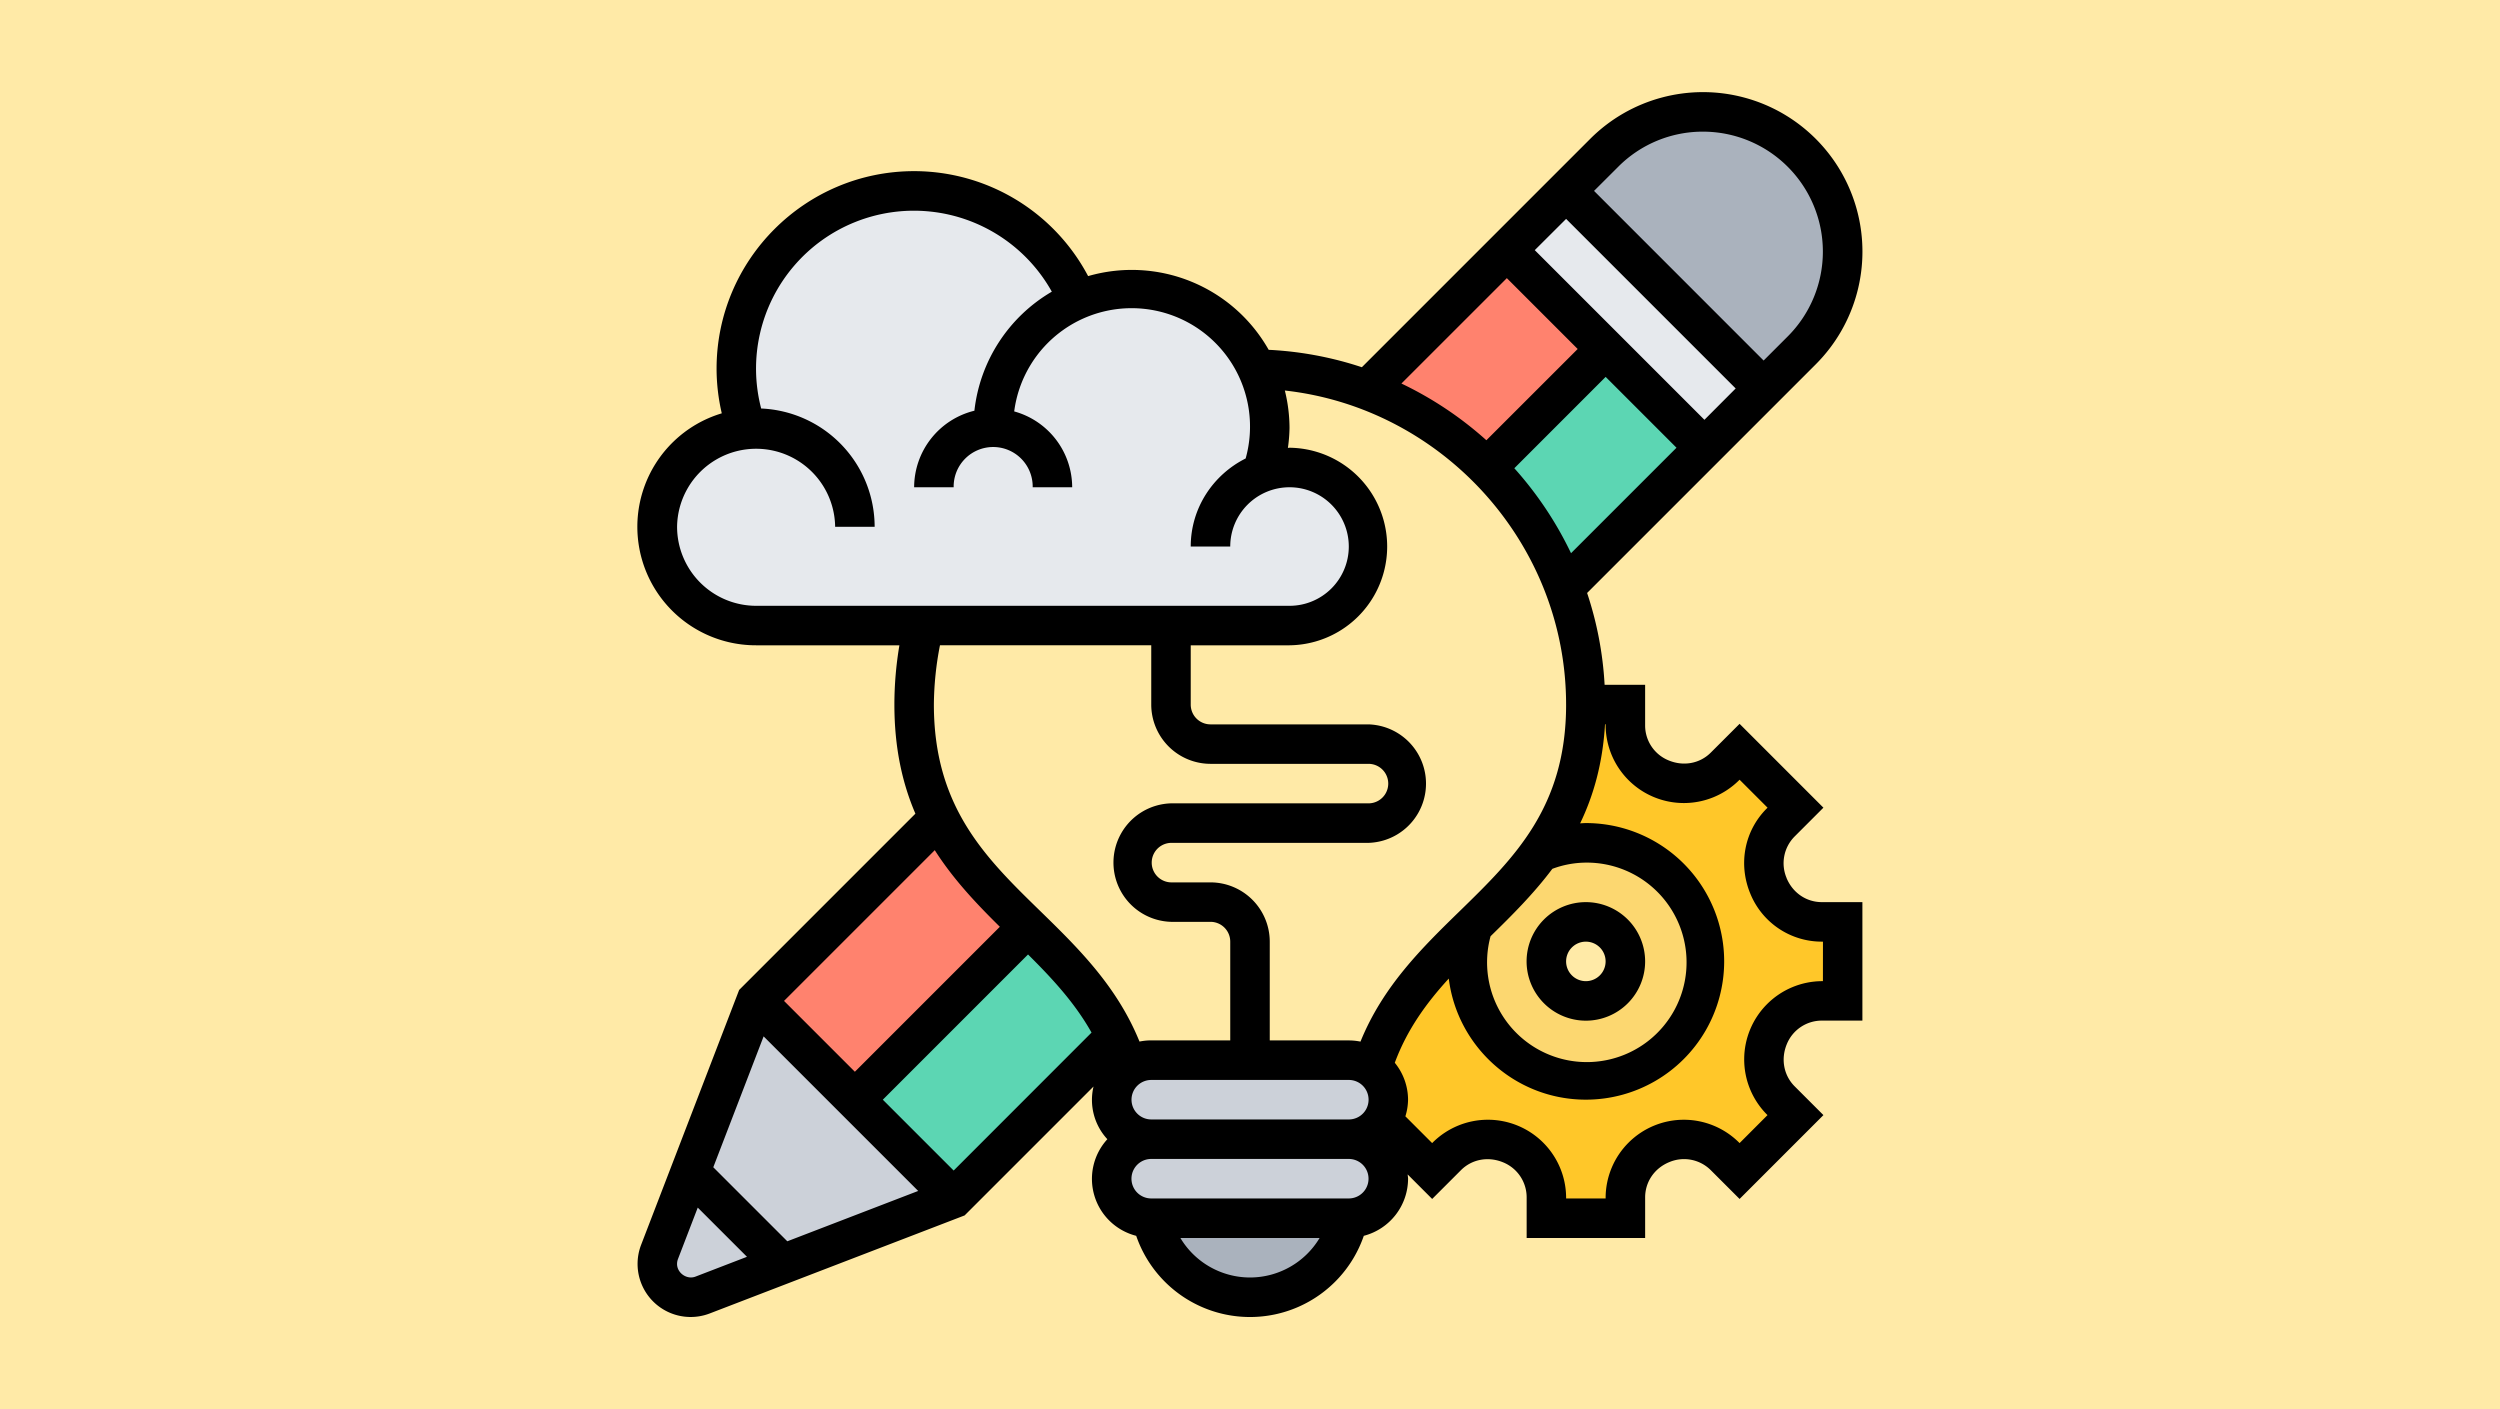 <svg id="Layer_1" data-name="Layer 1" xmlns="http://www.w3.org/2000/svg" viewBox="0 0 1920 1082.22"><title>how_to_test_idea</title><rect width="1920" height="1082.22" fill="#ffeaa7"/><path d="M1309,342.75,1201.71,450a257.29,257.29,0,0,0-57.66-90.73l-1.67-1.67,90.73-90.73Z" transform="translate(0 1.11)" fill="#5cd6b3"/><path d="M856.82,794.91,732.41,919.32l-75.87-75.86L789.46,710.54C815.1,735.58,840.59,760.61,856.82,794.91Z" transform="translate(0 1.11)" fill="#5cd6b3"/><path d="M789.46,710.54,656.54,843.46l-75.86-75.87L721.33,626.94c12.74,25.64,30.65,46.13,49.77,65.55,6.07,6.07,12.13,12.14,18.36,18Z" transform="translate(0 1.11)" fill="#ff826e"/><path d="M1233.11,266.89l-90.73,90.73a255.93,255.93,0,0,0-92.4-59.33L1157.25,191Z" transform="translate(0 1.11)" fill="#ff826e"/><path d="M1415.19,192.08A107,107,0,0,1,1383.78,268l-29.28,29.28L1202.77,145.5l29.28-29.28a107.28,107.28,0,0,1,183.14,75.86Z" transform="translate(0 1.11)" fill="#aab2bd"/><path d="M732.41,919.32l-192.85,74.2a26.93,26.93,0,0,1-9.11,1.67,25.71,25.71,0,0,1-25.64-25.64,26.93,26.93,0,0,1,1.67-9.11l74.2-192.85,75.86,75.87Z" transform="translate(0 1.11)" fill="#ccd1d9"/><path d="M1354.5,297.23,1309,342.75l-75.87-75.86L1157.25,191l45.52-45.52Z" transform="translate(0 1.11)" fill="#e6e9ed"/><path d="M1248.29,555.93a44.17,44.17,0,0,0,27.31,41c.15,0,.45.15.6.15a44.12,44.12,0,0,0,48.41-9.41L1336,576.26l42.94,42.94-11.38,11.38a44.11,44.11,0,0,0-9.41,48.4c0,.16.15.46.15.61a44.17,44.17,0,0,0,41,27.31h15.93v60.69h-15.93a44.18,44.18,0,0,0-41,27.32c0,.15-.15.45-.15.6a44.1,44.1,0,0,0,9.41,48.4l11.38,11.38L1336,898.23l-11.38-11.38a44.13,44.13,0,0,0-48.41-9.4c-.15,0-.45.15-.6.15a44.17,44.17,0,0,0-27.31,41V934.5h-60.7V918.57a44.17,44.17,0,0,0-27.31-41c-.15,0-.45-.15-.6-.15a44.13,44.13,0,0,0-48.41,9.4l-11.38,11.38-38.38-38.38a30.08,30.08,0,0,0,4.7-16.39,30.47,30.47,0,0,0-12.59-24.58c14.71-47.34,46-78.14,77.38-108.64a93.85,93.85,0,0,0-4.1,27,91,91,0,1,0,91-91,92.57,92.57,0,0,0-35,7c20.48-28.68,35-63.73,35-113.19h30.35Z" transform="translate(0 1.11)" fill="#ffc729"/><path d="M1217.94,646.21a91,91,0,1,1-91,91,93.85,93.85,0,0,1,4.1-27v-.15c18.36-17.75,36.72-35.66,51.89-56.9a92.57,92.57,0,0,1,35-7Zm30.35,91a30.35,30.35,0,1,0-30.35,30.34A30.44,30.44,0,0,0,1248.29,737.25Z" transform="translate(0 1.11)" fill="#fcd770"/><path d="M960,995.19a77.74,77.74,0,0,1-75.41-58.87l-.45-1.82h151.72l-.45,1.82a78.31,78.31,0,0,1-27.62,42.48A77.48,77.48,0,0,1,960,995.19Z" transform="translate(0 1.11)" fill="#aab2bd"/><path d="M1035.86,873.81a30.43,30.43,0,0,1,30.35,30.34,30.58,30.58,0,0,1-30.35,30.35H884.14a30.44,30.44,0,0,1-30.35-30.35,30.56,30.56,0,0,1,30.35-30.34Z" transform="translate(0 1.11)" fill="#ccd1d9"/><path d="M1066.21,843.46a30.08,30.08,0,0,1-4.7,16.39,33.51,33.51,0,0,1-4.25,5,29.65,29.65,0,0,1-21.4,9H884.14a30.44,30.44,0,0,1-30.35-30.35,29.66,29.66,0,0,1,9-21.39,18.2,18.2,0,0,1,3.64-3.19,30,30,0,0,1,17.76-5.77h151.72a30,30,0,0,1,17.76,5.77,30.47,30.47,0,0,1,12.59,24.58Z" transform="translate(0 1.11)" fill="#ccd1d9"/><path d="M1201.71,450a257.29,257.29,0,0,0-57.66-90.73l-1.67-1.67A258.55,258.55,0,0,0,965,282.06h-.15a103.93,103.93,0,0,1,10.31,45.52,105.16,105.16,0,0,1-5.61,34v.15a59.34,59.34,0,0,1,20.79-3.8,60.7,60.7,0,0,1,0,121.39H709.19A257.76,257.76,0,0,0,702.06,540c0,35.5,7.43,63.42,19.27,86.94,12.74,25.64,30.65,46.13,49.77,65.55,6.07,6.07,12.14,12.14,18.36,18,25.64,25,51.13,50.07,67.36,84.37a145.38,145.38,0,0,1,9.56,24,30,30,0,0,1,17.76-5.77h151.72a30,30,0,0,1,17.76,5.77c14.71-47.34,46-78.14,77.38-108.64v-.15c18.36-17.75,36.72-35.66,51.89-56.9,20.48-28.68,35-63.73,35-113.19a256.1,256.1,0,0,0-16.23-90Z" transform="translate(0 1.11)" fill="#ffeaa7"/><path d="M828,229.56a106.21,106.21,0,0,1,136.86,52.5,103.93,103.93,0,0,1,10.31,45.52,105.16,105.16,0,0,1-5.61,34v.15a59.34,59.34,0,0,1,20.79-3.8,60.7,60.7,0,0,1,0,121.39H580.68A75.81,75.81,0,0,1,573.39,328v-.15a134.57,134.57,0,0,1-7.89-45.82A136.54,136.54,0,0,1,827.84,229Z" transform="translate(0 1.11)" fill="#e6e9ed"/><path d="M1217.94,782.77a45.52,45.52,0,1,0-45.52-45.52A45.58,45.58,0,0,0,1217.94,782.77Zm0-60.69a15.17,15.17,0,1,1-15.17,15.17A15.18,15.18,0,0,1,1217.94,722.08Z" transform="translate(0 1.11)"/><path d="M1372.1,673.19a29.11,29.11,0,0,1,6.2-31.91l22.08-22.09L1336,554.79l-22.11,22.1c-8.36,8.37-20.89,10.8-32.49,5.94A28.91,28.91,0,0,1,1263.46,556V524.83h-31.12a269,269,0,0,0-13.44-70.54l175.58-175.58a122.46,122.46,0,1,0-173.17-173.2l-175.4,175.41a269.36,269.36,0,0,0-71.57-13.37,120.75,120.75,0,0,0-138.67-56.61,151.18,151.18,0,0,0-133.61-80.61c-83.66,0-151.73,68.07-151.73,151.73a151.8,151.8,0,0,0,4,34.26,91,91,0,0,0,26.33,178.16H690.74A275,275,0,0,0,686.89,540c0,33.4,6.17,60.57,16.14,83.79L567.67,759.16,492.35,955A40.77,40.77,0,0,0,545,1007.65l195.83-75.32,99-99a44.4,44.4,0,0,0,10.62,40.47A45.13,45.13,0,0,0,872.6,948a92.43,92.43,0,0,0,174.8,0,45.46,45.46,0,0,0,34-43.85c0-1.14-.25-2.2-.33-3.31l18.84,18.85L1122,897.6c8.36-8.38,20.85-10.82,32.47-6a29,29,0,0,1,18,26.87v31.18h91V918.49c0-11.81,7-22.35,18.54-27.1a29.08,29.08,0,0,1,31.89,6.21l22.1,22.09,64.39-64.4L1378.3,833.2c-8.36-8.37-10.8-20.89-6-32.48a29,29,0,0,1,26.84-18h31.18v-91h-31.18c-11.8,0-22.33-7.06-27.08-18.54Zm-227.35,44.73c16.55-16.16,33.13-32.67,47.44-51.76a75.09,75.09,0,0,1,25.75-4.78,76.6,76.6,0,1,1-73.19,56.54ZM1163,358.5l70.14-70.16,54.41,54.41-81,81A275.42,275.42,0,0,0,1163,358.5ZM1178.7,191,1202.77,167,1333,297.23,1309,321.3Zm129.2-91A92.12,92.12,0,0,1,1373,257.24l-18.54,18.54L1224.22,145.5,1242.76,127a91.57,91.57,0,0,1,65.14-27Zm-150.65,112.5,54.41,54.41L1141.54,337a275,275,0,0,0-65.25-43.56ZM1202.77,540c0,78.94-39.76,117.73-81.85,158.77-29,28.27-58.75,57.49-76.07,100.08a45.08,45.08,0,0,0-9-.91H975.17V722.08a45.57,45.57,0,0,0-45.52-45.52H899.31a15.18,15.18,0,0,1,0-30.35H1051a45.52,45.52,0,0,0,0-91H929.65A15.18,15.18,0,0,1,914.48,540V494.48h75.87a75.87,75.87,0,0,0,0-151.73c-.43,0-.82.12-1.25.12a119.71,119.71,0,0,0,1.25-15.29,121.36,121.36,0,0,0-3.59-28.77c121,13.47,216,117.29,216,241.19ZM869,843.46a15.18,15.18,0,0,1,15.18-15.17h151.72a15.17,15.17,0,1,1,0,30.34H884.14A15.19,15.19,0,0,1,869,843.46Zm-191,0L789.53,731.92c18.66,18.51,36,37.24,48.77,60L732.41,897.87Zm-158-440a60.7,60.7,0,0,1,121.39,0h30.34a91.07,91.07,0,0,0-87.15-90.84A121.26,121.26,0,0,1,807.8,222.9a121.47,121.47,0,0,0-59.46,91.42,60.68,60.68,0,0,0-46.28,58.78h30.35a30.35,30.35,0,1,1,60.69,0h30.34a60.6,60.6,0,0,0-44.53-58.24A90.93,90.93,0,1,1,956.66,351c-24.88,12.46-42.18,37.95-42.18,67.63h30.35a45.52,45.52,0,1,1,45.52,45.52H580.68A60.76,60.76,0,0,1,520,403.44Zm364.16,91V540a45.57,45.57,0,0,0,45.51,45.52H1051a15.17,15.17,0,1,1,0,30.34H899.31a45.52,45.52,0,0,0,0,91h30.34a15.2,15.2,0,0,1,15.18,15.18v75.86H884.14a45,45,0,0,0-9,.91c-17.32-42.59-47.09-71.81-76.07-100.08-42.09-41-81.85-79.83-81.85-158.77a244.42,244.42,0,0,1,4.68-45.52ZM767.86,710.68,656.54,822l-54.41-54.41L717.9,651.82c14.25,22.37,31.91,41,50,58.86Zm-181.4,84.15L705.17,913.54,604.66,952.2,547.8,895.34Zm-52.3,184.49c-6.57,2.55-14.18-2.69-14.18-9.73a10.68,10.68,0,0,1,.69-3.73l15.2-39.54,37.8,37.79ZM960,980a62.35,62.35,0,0,1-53.47-30.35h106.94A62.35,62.35,0,0,1,960,980Zm75.86-60.7H884.14a15.17,15.17,0,1,1,0-30.34h151.72a15.17,15.17,0,1,1,0,30.34ZM1400,752.42h-.84a60.09,60.09,0,0,0-42.35,102.24l.64.63L1336,876.78l-.64-.64a60.08,60.08,0,0,0-102.24,42.35v.83h-30.34v-.83a60.08,60.08,0,0,0-102.25-42.35l-.64.64-20.56-20.56a44.6,44.6,0,0,0,2.06-12.76,45.11,45.11,0,0,0-10.19-28.36c9.43-25.47,24.23-45.85,41.45-64.67,6.52,52.35,51.21,93,105.3,93a106.21,106.21,0,0,0,0-212.42c-1.49,0-2.93.15-4.4.21,10.27-21.32,17.33-46,19.1-76.08h.47V556a60.08,60.08,0,0,0,102.24,42.35l.64-.64,21.48,21.48-.64.64c-17.08,17.1-22.09,42.64-12.54,65.52a59.2,59.2,0,0,0,54.89,36.72h.84Z" transform="translate(0 1.11)"/></svg>